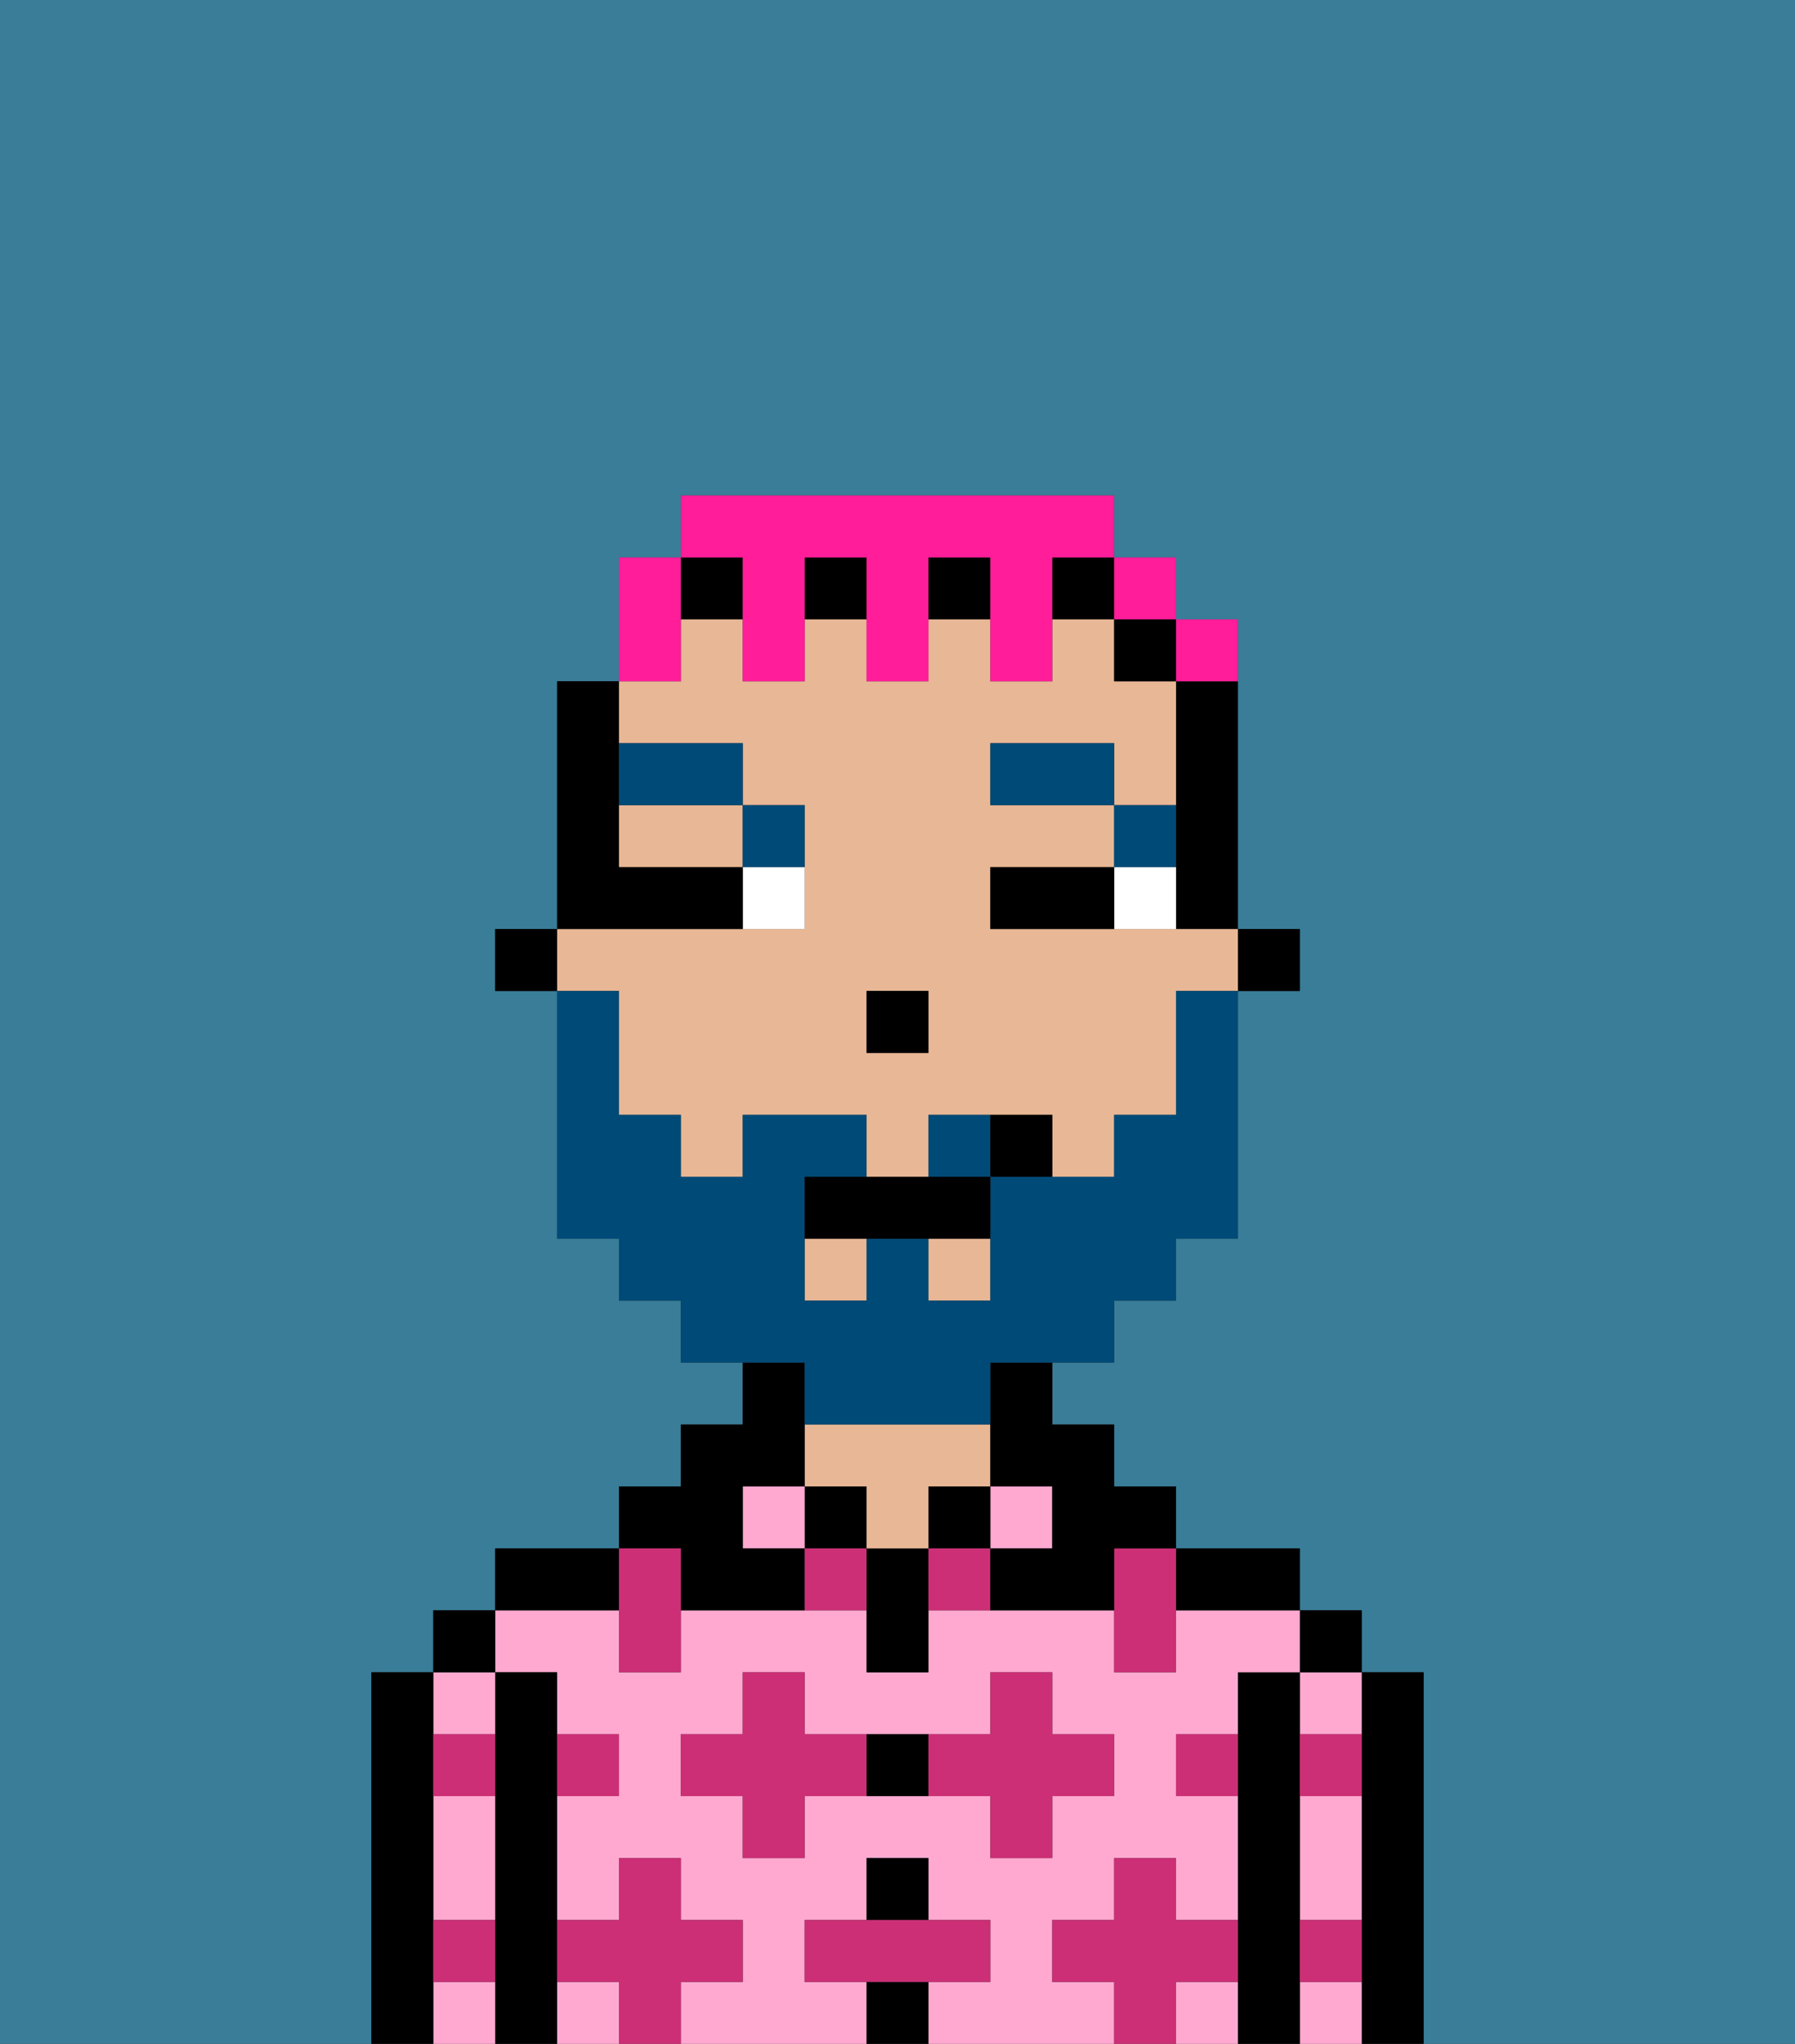 <svg xmlns="http://www.w3.org/2000/svg" viewBox="0 0 29 33"><rect x="0" y="0" width="29" height="33" fill="#333333" stroke="none"/><defs><style>polygon,rect,path{shape-rendering:crispedges;}.ya151-1{fill:#397d98;}.ya151-2{fill:#000000;}.ya151-3{fill:#ffa9d0;}.ya151-4{fill:#e8b795;}.ya151-5{fill:#cc2f76;}.ya151-6{fill:#ffffff;}.ya151-7{fill:#004a77;}.ya151-8{fill:#004a77;}.ya151-9{fill:#ff1d99;}</style></defs><path class="ya151-1" d="M0,33H6V27H7V26H8V25h2V24h1V23h1V22H11V21H10V20H9V16H8V15H9V11h1V9h1V8h7V9h1v1h1v5h1v1H20v4H19v1H18v1H17v1h1v1h1v1h2v1h1v1h1v6h6V0H0Z"/><path class="ya151-2" d="M23,27H22v6h1V27Z"/><path class="ya151-3" d="M21,30v1h1V29H21Z"/><path class="ya151-3" d="M21,32v1h1V32Z"/><path class="ya151-3" d="M21,28h1V27H21Z"/><rect class="ya151-2" x="21" y="26" width="1" height="1"/><path class="ya151-2" d="M21,31V27H20v6h1V31Z"/><path class="ya151-3" d="M19,32v1h1V32Z"/><rect class="ya151-3" x="9" y="32" width="1" height="1"/><path class="ya151-3" d="M17,32V31h1V30h1v1h1V29H19V28h1V27h1V26H19v1H18V26H15v1H14V26H11v1H10V26H8v1H9v1h1v1H9v2h1V30h1v1h1v1H11v1h3V32H13V31h1V30h1v1h1v1H15v1h3V32Zm-2-3H13v1H12V29H11V28h1V27h1v1h3V27h1v1h1v1H17v1H16V29Z"/><path class="ya151-2" d="M20,26h1V25H19v1Z"/><rect class="ya151-3" x="16" y="24" width="1" height="1"/><rect class="ya151-2" x="15" y="24" width="1" height="1"/><rect class="ya151-2" x="14" y="32" width="1" height="1"/><rect class="ya151-2" x="14" y="30" width="1" height="1"/><path class="ya151-2" d="M14,28v1h1V28Z"/><path class="ya151-2" d="M14,25v2h1V25Z"/><rect class="ya151-2" x="13" y="24" width="1" height="1"/><path class="ya151-4" d="M14,25h1V24h1V23H13v1h1Z"/><rect class="ya151-3" x="12" y="24" width="1" height="1"/><path class="ya151-2" d="M11,26h2V25H12V24h1V22H12v1H11v1H10v1h1Z"/><path class="ya151-2" d="M10,25H8v1h2Z"/><path class="ya151-2" d="M9,31V27H8v6H9V31Z"/><path class="ya151-3" d="M7,30v1H8V29H7Z"/><path class="ya151-3" d="M8,28V27H7v1Z"/><path class="ya151-3" d="M7,32v1H8V32Z"/><rect class="ya151-2" x="7" y="26" width="1" height="1"/><path class="ya151-2" d="M7,31V27H6v6H7V31Z"/><path class="ya151-5" d="M12,32V31H11V30H10v1H9v1h1v1h1V32Z"/><path class="ya151-5" d="M13,28V27H12v1H11v1h1v1h1V29h1V28Z"/><polygon class="ya151-5" points="10 27 11 27 11 26 11 25 10 25 10 26 10 27"/><path class="ya151-5" d="M15,25v1h1V25Z"/><path class="ya151-5" d="M13,25v1h1V25Z"/><path class="ya151-5" d="M17,30V29h1V28H17V27H16v1H15v1h1v1Z"/><polygon class="ya151-5" points="18 26 18 27 19 27 19 26 19 25 18 25 18 26"/><path class="ya151-5" d="M7,29H8V28H7Z"/><path class="ya151-5" d="M10,29V28H9v1Z"/><path class="ya151-5" d="M21,29h1V28H21Z"/><path class="ya151-5" d="M19,29h1V28H19Z"/><path class="ya151-5" d="M21,32h1V31H21Z"/><path class="ya151-5" d="M7,32H8V31H7Z"/><polygon class="ya151-5" points="16 32 16 31 15 31 14 31 13 31 13 32 14 32 15 32 16 32"/><path class="ya151-5" d="M20,32V31H19V30H18v1H17v1h1v1h1V32Z"/><rect class="ya151-2" x="20" y="15" width="1" height="1"/><path class="ya151-2" d="M19,12v3h1V11H19Z"/><path class="ya151-4" d="M10,14h2V13H10Z"/><rect class="ya151-4" x="15" y="20" width="1" height="1"/><path class="ya151-4" d="M10,17v1h1v1h1V18h2v1h1V18h2v1h1V18h1V16h1V15H16V14h2V13H16V12h2v1h1V11H18V10H17v1H16V10H15v1H14V10H13v1H12V10H11v1H10v1h2v1h1v2H9v1h1Zm4-1h1v1H14Z"/><rect class="ya151-4" x="13" y="20" width="1" height="1"/><rect class="ya151-2" x="18" y="10" width="1" height="1"/><path class="ya151-2" d="M16,23v1h1v1H16v1h2V25h1V24H18V23H17V22H16Z"/><rect class="ya151-2" x="13" y="9" width="1" height="1"/><rect class="ya151-2" x="11" y="9" width="1" height="1"/><rect class="ya151-2" x="15" y="9" width="1" height="1"/><rect class="ya151-2" x="17" y="9" width="1" height="1"/><rect class="ya151-2" x="8" y="15" width="1" height="1"/><rect class="ya151-2" x="14" y="16" width="1" height="1"/><path class="ya151-6" d="M18,14v1h1V14Z"/><path class="ya151-6" d="M12,15h1V14H12Z"/><path class="ya151-2" d="M17,14H16v1h2V14Z"/><path class="ya151-2" d="M12,15V14H10V11H9v4h3Z"/><path class="ya151-7" d="M19,13H18v1h1Z"/><rect class="ya151-7" x="16" y="12" width="2" height="1"/><path class="ya151-7" d="M13,14V13H12v1Z"/><path class="ya151-7" d="M12,13V12H10v1Z"/><path class="ya151-8" d="M15,18v1h1V18Z"/><path class="ya151-8" d="M13,23h3V22h2V21h1V20h1V16H19v2H18v1H16v2H15V20H14v1H13V19h1V18H12v1H11V18H10V16H9v4h1v1h1v1h2Z"/><path class="ya151-2" d="M14,19H13v1h3V19H14Z"/><path class="ya151-2" d="M16,18v1h1V18Z"/><path class="ya151-9" d="M11,10V9H10v2h1Z"/><path class="ya151-9" d="M12,10v1h1V9h1v2h1V9h1v2h1V9h1V8H11V9h1Z"/><rect class="ya151-9" x="18" y="9" width="1" height="1"/><path class="ya151-9" d="M20,11V10H19v1Z"/></svg>